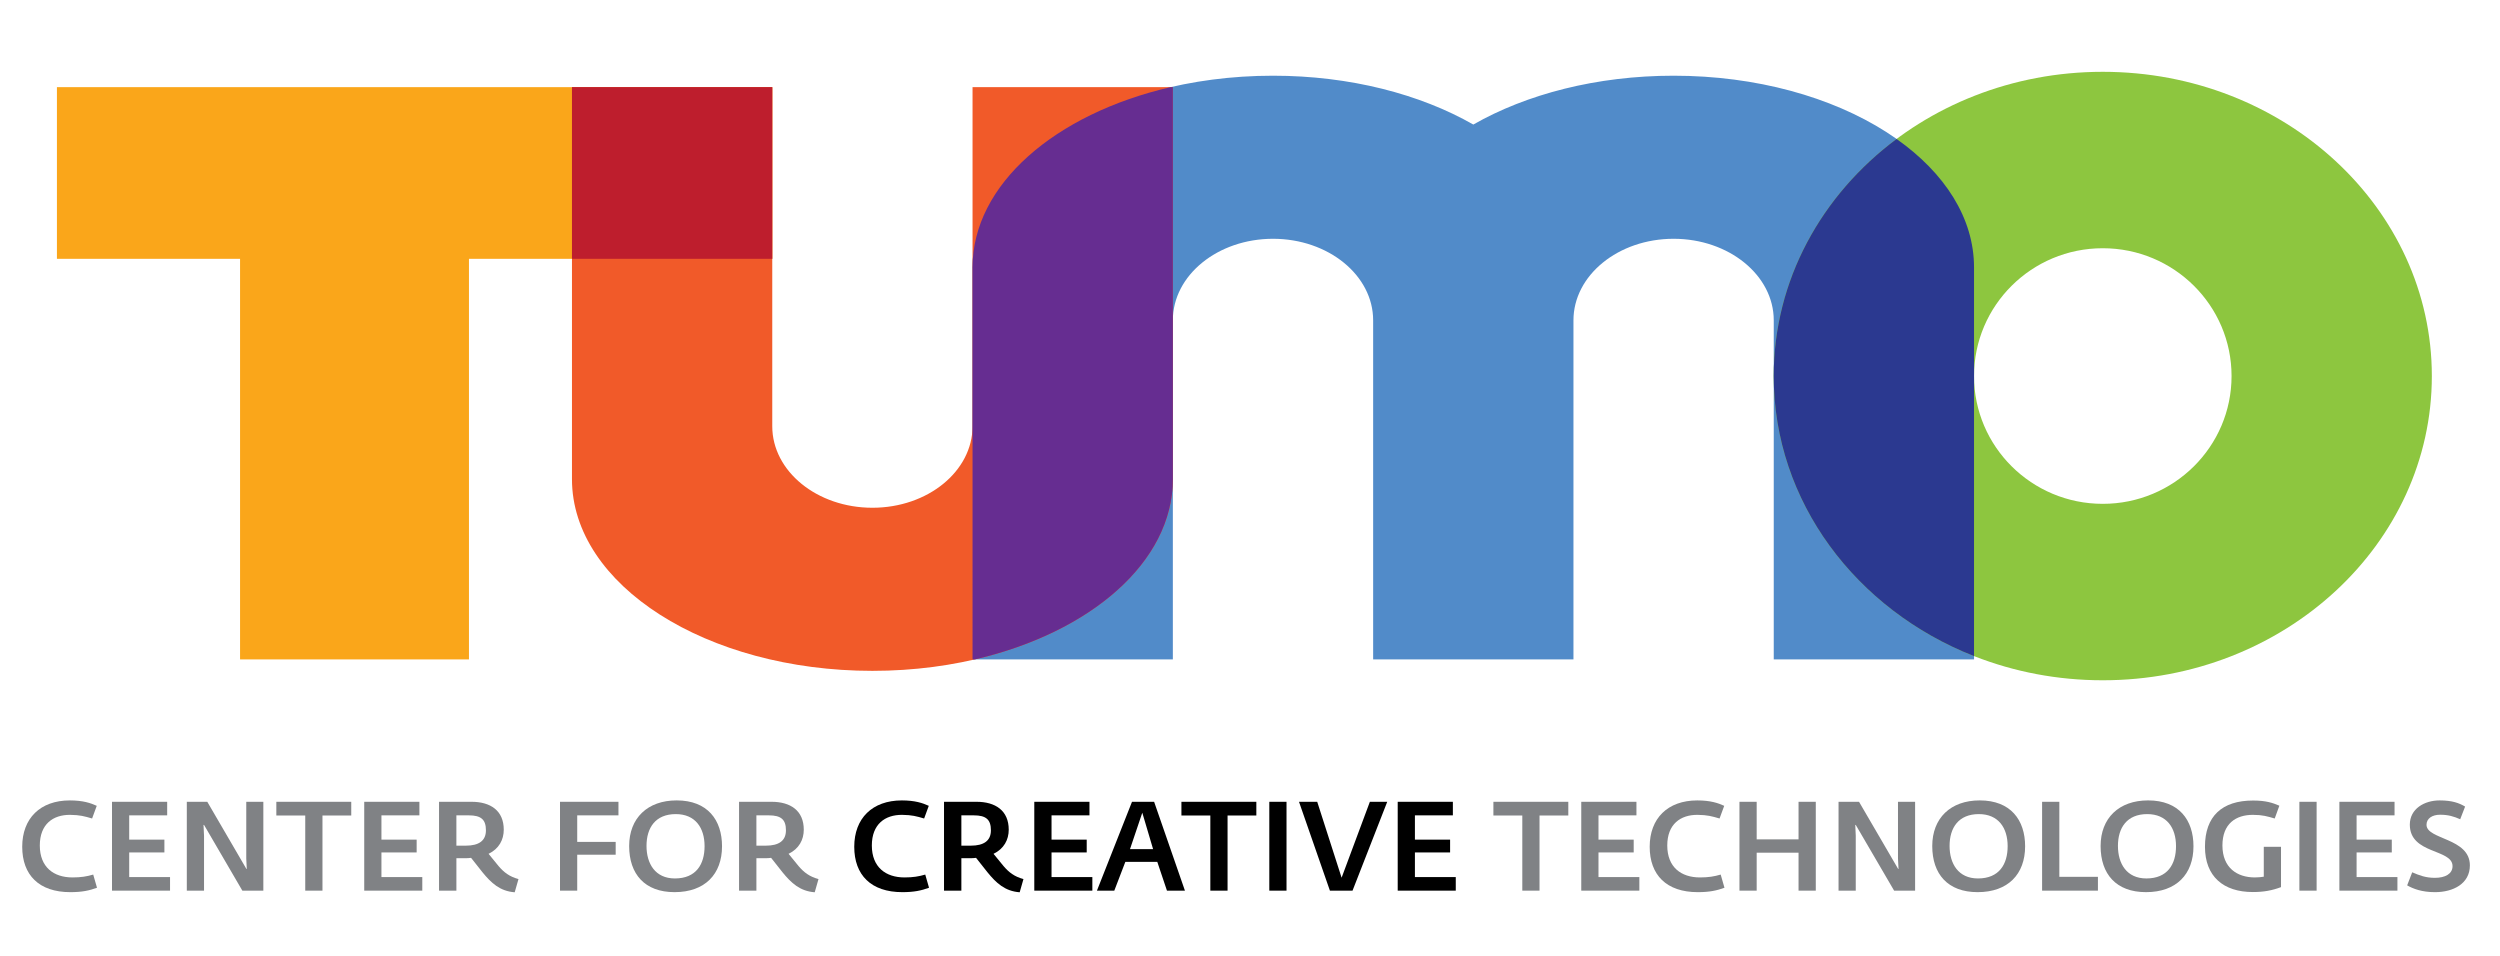 <?xml version="1.0" encoding="utf-8"?>
<!-- Generator: Adobe Illustrator 16.0.0, SVG Export Plug-In . SVG Version: 6.00 Build 0)  -->
<!DOCTYPE svg PUBLIC "-//W3C//DTD SVG 1.1//EN" "http://www.w3.org/Graphics/SVG/1.1/DTD/svg11.dtd">
<svg version="1.1" xmlns="http://www.w3.org/2000/svg" xmlns:xlink="http://www.w3.org/1999/xlink" x="0px" y="0px" width="170px"
	 height="65px" viewBox="0 0 170 65" enable-background="new 0 0 170 65" xml:space="preserve">
<g id="cdr_x5F_object">
	<g>
		<path fill-rule="evenodd" clip-rule="evenodd" fill="#518BC9" d="M66.133,44.84h13.621V21.782c0-3.061,3.049-5.545,6.811-5.545
			c3.76,0,6.809,2.484,6.809,5.545V44.84h13.621V21.782c0-3.061,3.049-5.545,6.809-5.545c3.762,0,6.811,2.484,6.811,5.545V44.84
			h13.621V18.183c0-7.198-9.149-13.035-20.432-13.035c-5.231,0-10.005,1.256-13.619,3.321c-3.614-2.065-8.388-3.321-13.619-3.321
			c-11.282,0-20.432,5.837-20.432,13.035V44.84L66.133,44.84z"/>
		<path fill-rule="evenodd" clip-rule="evenodd" fill="#8DC63F" d="M142.988,4.883c12.356,0,22.377,9.264,22.377,20.688
			c0,11.424-10.021,20.688-22.377,20.688c-12.354,0-22.375-9.265-22.375-20.688C120.613,14.146,130.634,4.883,142.988,4.883
			L142.988,4.883z M142.988,16.88c4.836,0,8.758,3.892,8.758,8.691s-3.922,8.69-8.758,8.69c-4.834,0-8.754-3.891-8.754-8.69
			S138.154,16.88,142.988,16.88L142.988,16.88z"/>
		<path fill-rule="evenodd" clip-rule="evenodd" fill="#2B3990" d="M134.234,44.614V18.183c0-3.358-1.993-6.422-5.266-8.733
			c-5.093,3.793-8.355,9.605-8.355,16.122C120.613,34.122,126.227,41.464,134.234,44.614L134.234,44.614z"/>
		<polygon fill-rule="evenodd" clip-rule="evenodd" fill="#FAA61A" points="31.889,17.6 31.889,44.84 16.324,44.84 16.324,17.6 
			3.871,17.6 3.871,5.926 52.514,5.926 52.514,17.6 31.889,17.6 		"/>
		<path fill-rule="evenodd" clip-rule="evenodd" fill="#F15A29" d="M38.894,5.926h13.62v23.057c0,3.062,3.049,5.544,6.81,5.544
			c3.76,0,6.809-2.482,6.809-5.544V5.926h13.62v26.655c0,7.198-9.148,13.037-20.429,13.037c-11.282,0-20.43-5.839-20.43-13.037
			V5.926L38.894,5.926z"/>
		<polygon fill-rule="evenodd" clip-rule="evenodd" fill="#BE1E2D" points="38.894,5.926 52.514,5.926 52.514,17.6 38.894,17.6 
			38.894,5.926 		"/>
		<path fill-rule="evenodd" clip-rule="evenodd" fill="#662D91" d="M66.133,28.982c0-3.6,0-7.2,0-10.799
			c0-5.638,5.612-10.439,13.466-12.258h0.154v15.856c0,3.6,0,7.199,0,10.799c0,5.639-5.61,10.44-13.463,12.259h-0.157V28.982
			L66.133,28.982z"/>
		<path fill-rule="evenodd" clip-rule="evenodd" fill="#808285" d="M1.511,57.581c0-1.931,1.222-3.153,3.239-3.153
			c0.889,0,1.419,0.179,1.829,0.368l-0.316,0.862c-0.521-0.153-0.82-0.239-1.496-0.248c-1.163-0.008-2.06,0.633-2.06,2.085
			c0,1.471,0.94,2.171,2.223,2.171c0.581,0,0.974-0.067,1.409-0.195l0.257,0.896c-0.513,0.188-1.009,0.3-1.812,0.3
			C2.647,60.667,1.511,59.496,1.511,57.581L1.511,57.581z"/>
		<polygon fill-rule="evenodd" clip-rule="evenodd" fill="#808285" points="7.616,54.522 11.368,54.522 11.368,55.444 8.786,55.444 
			8.786,57.095 11.179,57.095 11.179,57.966 8.786,57.966 8.786,59.641 11.563,59.641 11.563,60.564 7.616,60.564 7.616,54.522 		
			"/>
		<polygon fill-rule="evenodd" clip-rule="evenodd" fill="#808285" points="12.703,54.522 14.096,54.522 16.754,59.086 
			16.78,59.086 16.746,58.377 16.746,54.522 17.907,54.522 17.907,60.564 16.48,60.564 13.874,56.094 13.839,56.094 13.874,56.83 
			13.874,60.564 12.703,60.564 12.703,54.522 		"/>
		<polygon fill-rule="evenodd" clip-rule="evenodd" fill="#808285" points="20.757,55.454 18.791,55.454 18.791,54.522 
			23.885,54.522 23.885,55.454 21.928,55.454 21.928,60.564 20.757,60.564 20.757,55.454 		"/>
		<polygon fill-rule="evenodd" clip-rule="evenodd" fill="#808285" points="24.768,54.522 28.52,54.522 28.52,55.444 25.938,55.444 
			25.938,57.095 28.332,57.095 28.332,57.966 25.938,57.966 25.938,59.641 28.716,59.641 28.716,60.564 24.768,60.564 
			24.768,54.522 		"/>
		<path fill-rule="evenodd" clip-rule="evenodd" fill="#808285" d="M31.675,57.505c0.889,0,1.368-0.334,1.368-1.043
			c0-0.734-0.333-1.018-1.163-1.018h-0.846v2.061H31.675L31.675,57.505z M32.804,59.309l-0.77-0.975
			c-0.12,0.018-0.273,0.025-0.41,0.025h-0.589v2.205h-1.18v-6.042h2.213c1.283,0,2.188,0.598,2.188,1.897
			c0,0.684-0.324,1.298-1.033,1.641l0.684,0.838c0.359,0.418,0.726,0.709,1.35,0.879L35,60.676
			C33.992,60.599,33.402,60.043,32.804,59.309L32.804,59.309z"/>
		<polygon fill-rule="evenodd" clip-rule="evenodd" fill="#808285" points="38.08,54.522 42.055,54.522 42.055,55.444 
			39.251,55.444 39.251,57.249 41.866,57.249 41.866,58.12 39.251,58.12 39.251,60.564 38.08,60.564 38.08,54.522 		"/>
		<path fill-rule="evenodd" clip-rule="evenodd" fill="#808285" d="M47.911,57.539c0-1.248-0.631-2.18-1.957-2.18
			c-1.385,0-1.991,0.932-1.991,2.163c0,1.204,0.59,2.213,1.931,2.213C47.33,59.735,47.911,58.778,47.911,57.539L47.911,57.539z
			 M42.783,57.53c0-1.897,1.248-3.103,3.23-3.103c2.103,0,3.085,1.334,3.085,3.12c0,1.897-1.163,3.119-3.23,3.119
			C43.843,60.667,42.783,59.437,42.783,57.53L42.783,57.53z"/>
		<path fill-rule="evenodd" clip-rule="evenodd" fill="#808285" d="M52.076,57.505c0.89,0,1.368-0.334,1.368-1.043
			c0-0.734-0.333-1.018-1.162-1.018h-0.847v2.061H52.076L52.076,57.505z M53.205,59.309l-0.769-0.975
			c-0.12,0.018-0.273,0.025-0.411,0.025h-0.59v2.205h-1.179v-6.042h2.213c1.282,0,2.188,0.598,2.188,1.897
			c0,0.684-0.324,1.298-1.034,1.641l0.684,0.838c0.358,0.418,0.727,0.709,1.351,0.879l-0.256,0.898
			C54.393,60.599,53.803,60.043,53.205,59.309L53.205,59.309z"/>
		<path fill-rule="evenodd" clip-rule="evenodd" d="M58.089,57.581c0-1.931,1.223-3.153,3.239-3.153
			c0.889,0,1.419,0.179,1.829,0.368l-0.316,0.862c-0.521-0.153-0.821-0.239-1.496-0.248c-1.162-0.008-2.06,0.633-2.06,2.085
			c0,1.471,0.94,2.171,2.222,2.171c0.581,0,0.975-0.067,1.41-0.195l0.257,0.896c-0.513,0.188-1.009,0.3-1.812,0.3
			C59.225,60.667,58.089,59.496,58.089,57.581L58.089,57.581z"/>
		<path fill-rule="evenodd" clip-rule="evenodd" d="M66.015,57.505c0.888,0,1.367-0.334,1.367-1.043
			c0-0.734-0.334-1.018-1.163-1.018h-0.846v2.061H66.015L66.015,57.505z M67.143,59.309l-0.771-0.975
			c-0.119,0.018-0.273,0.025-0.41,0.025h-0.589v2.205h-1.18v-6.042h2.213c1.283,0,2.188,0.598,2.188,1.897
			c0,0.684-0.325,1.298-1.034,1.641l0.685,0.838c0.357,0.418,0.726,0.709,1.35,0.879l-0.256,0.898
			C68.33,60.599,67.74,60.043,67.143,59.309L67.143,59.309z"/>
		<polygon fill-rule="evenodd" clip-rule="evenodd" points="70.332,54.522 74.084,54.522 74.084,55.444 71.504,55.444 
			71.504,57.095 73.896,57.095 73.896,57.966 71.504,57.966 71.504,59.641 74.28,59.641 74.28,60.564 70.332,60.564 70.332,54.522 
					"/>
		<path fill-rule="evenodd" clip-rule="evenodd" d="M78.411,57.743l-0.735-2.478l-0.837,2.478H78.411L78.411,57.743z M76.976,54.522
			h1.504l2.095,6.042h-1.222l-0.658-1.957h-2.172l-0.751,1.957h-1.181L76.976,54.522L76.976,54.522z"/>
		<polygon fill-rule="evenodd" clip-rule="evenodd" points="82.303,55.454 80.337,55.454 80.337,54.522 85.431,54.522 
			85.431,55.454 83.474,55.454 83.474,60.564 82.303,60.564 82.303,55.454 		"/>
		<polygon fill-rule="evenodd" clip-rule="evenodd" points="86.313,54.522 87.483,54.522 87.483,60.564 86.313,60.564 
			86.313,54.522 		"/>
		<polygon fill-rule="evenodd" clip-rule="evenodd" points="88.332,54.522 89.571,54.522 91.229,59.684 93.151,54.522 
			94.332,54.522 91.972,60.564 90.434,60.564 88.332,54.522 		"/>
		<polygon fill-rule="evenodd" clip-rule="evenodd" points="95.044,54.522 98.795,54.522 98.795,55.444 96.214,55.444 
			96.214,57.095 98.607,57.095 98.607,57.966 96.214,57.966 96.214,59.641 98.992,59.641 98.992,60.564 95.044,60.564 
			95.044,54.522 		"/>
		<polygon fill-rule="evenodd" clip-rule="evenodd" fill="#808285" points="103.517,55.454 101.551,55.454 101.551,54.522 
			106.645,54.522 106.645,55.454 104.687,55.454 104.687,60.564 103.517,60.564 103.517,55.454 		"/>
		<polygon fill-rule="evenodd" clip-rule="evenodd" fill="#808285" points="107.526,54.522 111.278,54.522 111.278,55.444 
			108.697,55.444 108.697,57.095 111.091,57.095 111.091,57.966 108.697,57.966 108.697,59.641 111.476,59.641 111.476,60.564 
			107.526,60.564 107.526,54.522 		"/>
		<path fill-rule="evenodd" clip-rule="evenodd" fill="#808285" d="M112.179,57.581c0-1.931,1.223-3.153,3.238-3.153
			c0.89,0,1.42,0.179,1.83,0.368l-0.317,0.862c-0.521-0.153-0.82-0.239-1.496-0.248c-1.161-0.008-2.06,0.633-2.06,2.085
			c0,1.471,0.94,2.171,2.224,2.171c0.581,0,0.974-0.067,1.409-0.195l0.257,0.896c-0.513,0.188-1.009,0.3-1.813,0.3
			C113.315,60.667,112.179,59.496,112.179,57.581L112.179,57.581z"/>
		<polygon fill-rule="evenodd" clip-rule="evenodd" fill="#808285" points="118.283,54.522 119.454,54.522 119.454,57.077 
			122.301,57.077 122.301,54.522 123.473,54.522 123.473,60.564 122.301,60.564 122.301,57.983 119.454,57.983 119.454,60.564 
			118.283,60.564 118.283,54.522 		"/>
		<polygon fill-rule="evenodd" clip-rule="evenodd" fill="#808285" points="125.021,54.522 126.414,54.522 129.073,59.086 
			129.099,59.086 129.063,58.377 129.063,54.522 130.227,54.522 130.227,60.564 128.8,60.564 126.191,56.094 126.158,56.094 
			126.191,56.83 126.191,60.564 125.021,60.564 125.021,54.522 		"/>
		<path fill-rule="evenodd" clip-rule="evenodd" fill="#808285" d="M136.52,57.539c0-1.248-0.633-2.18-1.957-2.18
			c-1.384,0-1.992,0.932-1.992,2.163c0,1.204,0.591,2.213,1.932,2.213C135.938,59.735,136.52,58.778,136.52,57.539L136.52,57.539z
			 M131.393,57.53c0-1.897,1.247-3.103,3.229-3.103c2.104,0,3.086,1.334,3.086,3.12c0,1.897-1.163,3.119-3.231,3.119
			C132.451,60.667,131.393,59.437,131.393,57.53L131.393,57.53z"/>
		<polygon fill-rule="evenodd" clip-rule="evenodd" fill="#808285" points="138.863,54.522 140.035,54.522 140.035,59.624 
			142.659,59.624 142.659,60.564 138.863,60.564 138.863,54.522 		"/>
		<path fill-rule="evenodd" clip-rule="evenodd" fill="#808285" d="M147.969,57.539c0-1.248-0.633-2.18-1.958-2.18
			c-1.384,0-1.991,0.932-1.991,2.163c0,1.204,0.59,2.213,1.933,2.213C147.387,59.735,147.969,58.778,147.969,57.539L147.969,57.539z
			 M142.841,57.53c0-1.897,1.247-3.103,3.23-3.103c2.103,0,3.085,1.334,3.085,3.12c0,1.897-1.162,3.119-3.229,3.119
			C143.9,60.667,142.841,59.437,142.841,57.53L142.841,57.53z"/>
		<path fill-rule="evenodd" clip-rule="evenodd" fill="#808285" d="M149.938,57.581c0-2.076,1.154-3.145,3.273-3.145
			c0.881,0,1.342,0.162,1.786,0.351l-0.316,0.871c-0.504-0.145-0.82-0.248-1.488-0.248c-1.145,0-2.068,0.591-2.068,2.085
			c0.002,1.515,1.001,2.171,2.206,2.171c0.256,0,0.444-0.025,0.606-0.051v-2.034h1.172v2.744c-0.616,0.23-1.181,0.334-1.916,0.334
			C151.193,60.659,149.938,59.599,149.938,57.581L149.938,57.581z"/>
		<polygon fill-rule="evenodd" clip-rule="evenodd" fill="#808285" points="156.358,54.522 157.53,54.522 157.53,60.564 
			156.358,60.564 156.358,54.522 		"/>
		<polygon fill-rule="evenodd" clip-rule="evenodd" fill="#808285" points="159.078,54.522 162.829,54.522 162.829,55.444 
			160.248,55.444 160.248,57.095 162.641,57.095 162.641,57.966 160.248,57.966 160.248,59.641 163.025,59.641 163.025,60.564 
			159.078,60.564 159.078,54.522 		"/>
		<path fill-rule="evenodd" clip-rule="evenodd" fill="#808285" d="M163.687,60.205l0.343-0.889
			c0.496,0.213,0.914,0.377,1.546,0.377c0.701,0,1.197-0.273,1.197-0.795c0-1.188-2.905-0.795-2.905-2.821
			c0-1.085,0.999-1.649,2.025-1.649c0.854,0,1.332,0.179,1.734,0.419l-0.333,0.862c-0.428-0.188-0.805-0.307-1.367-0.307
			c-0.53,0-0.924,0.248-0.924,0.684c0,1.018,2.949,0.881,2.949,2.76c0,1.258-1.154,1.821-2.368,1.821
			C164.679,60.667,164.097,60.437,163.687,60.205L163.687,60.205z"/>
	</g>
</g>
<g id="MasterLayer_1">
</g>
</svg>
